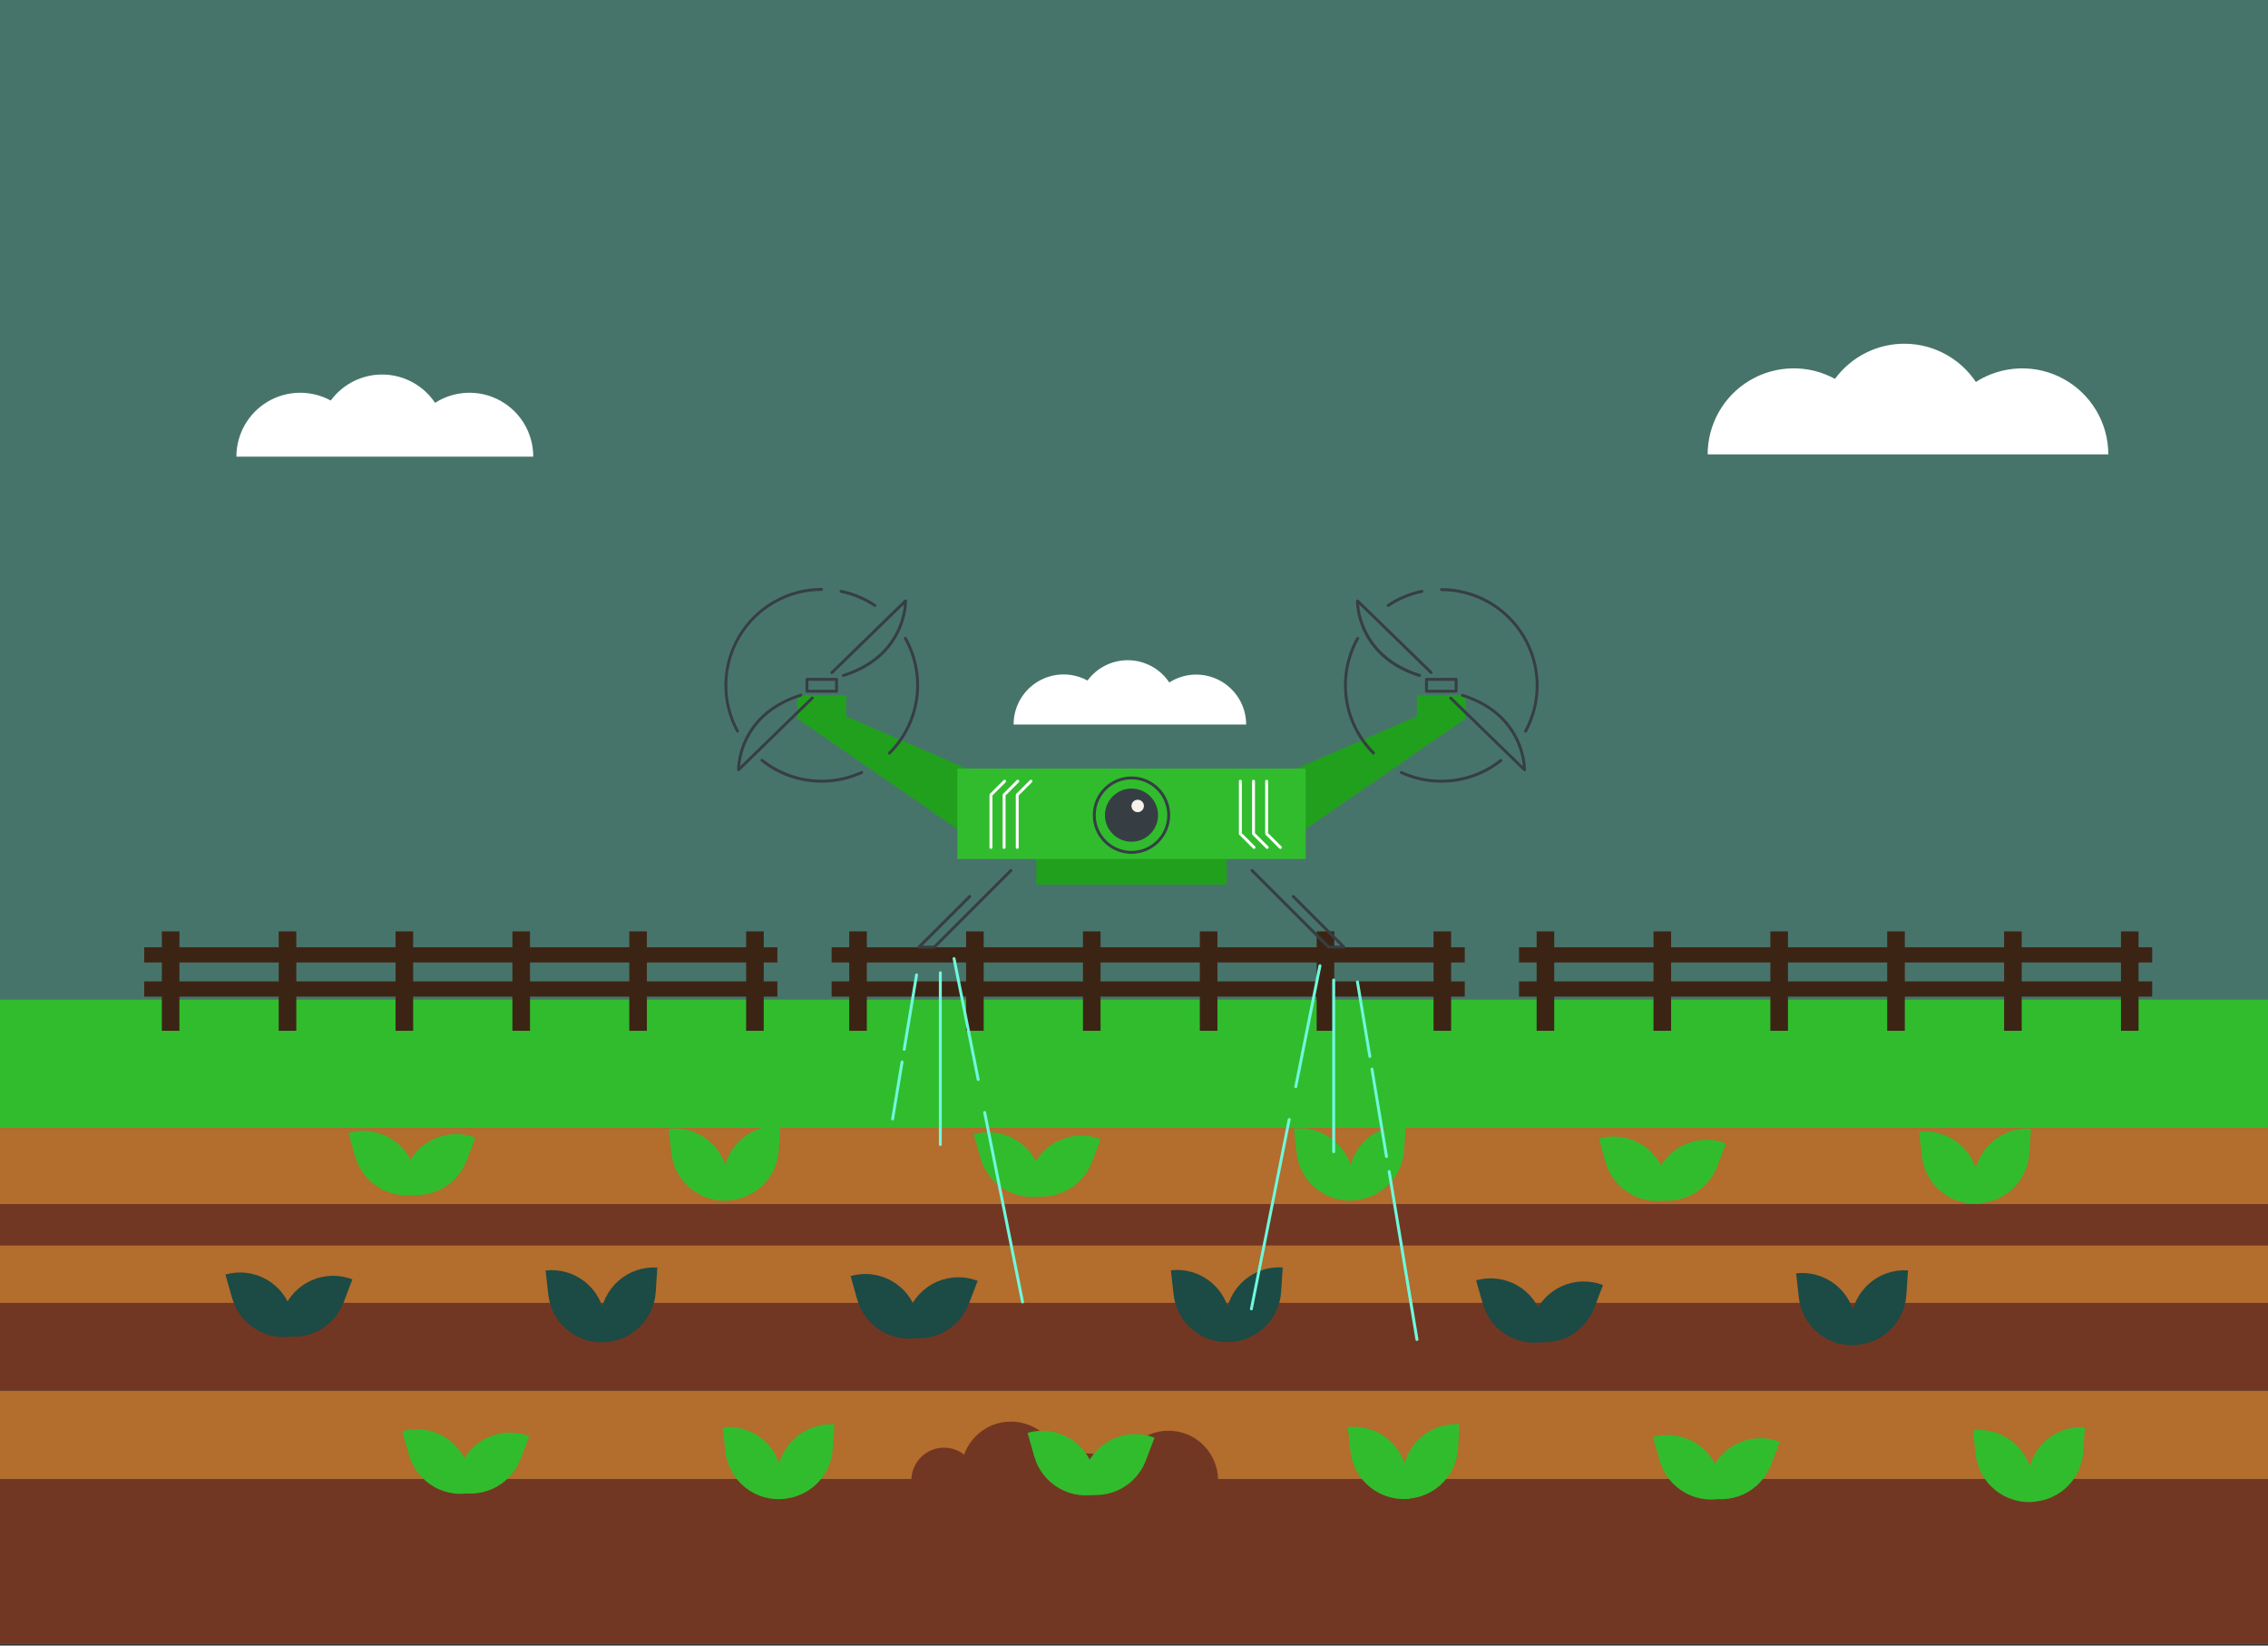 <svg width="590" height="428" viewBox="0 0 590 428" fill="none" xmlns="http://www.w3.org/2000/svg">
    <rect x="0" y="0" width="590" height="428" fill="#333333" stroke="none"/>
    <g clip-path="url(#clip0_2739_52307)">
    <g opacity="0.7">
    <path opacity="0.47" d="M657.65 0H-67.05V427.55H657.65V0Z" fill="#6FF8DC"/>
    </g>
    <path d="M444.22 118.18H548.46C548.457 114.165 547.373 110.224 545.324 106.771C543.274 103.317 540.334 100.479 536.81 98.553C533.287 96.626 529.31 95.683 525.297 95.822C521.284 95.96 517.382 97.175 514 99.34C512.001 96.35 509.31 93.886 506.157 92.156C503.003 90.426 499.479 89.482 495.883 89.404C492.287 89.325 488.725 90.115 485.499 91.705C482.273 93.296 479.477 95.64 477.35 98.54C473.941 96.679 470.106 95.736 466.223 95.805C462.339 95.874 458.54 96.952 455.2 98.933C451.859 100.914 449.091 103.73 447.167 107.105C445.244 110.479 444.232 114.296 444.23 118.18H444.22Z" fill="white"/>
    <path d="M61.5 118.771H138.72C138.726 115.791 137.929 112.865 136.413 110.299C134.896 107.734 132.718 105.624 130.104 104.192C127.491 102.759 124.541 102.057 121.563 102.159C118.585 102.261 115.689 103.163 113.18 104.771C111.699 102.558 109.707 100.733 107.372 99.453C105.037 98.172 102.428 97.473 99.766 97.414C97.104 97.355 94.466 97.939 92.077 99.115C89.688 100.291 87.617 102.025 86.04 104.171C83.513 102.795 80.672 102.099 77.795 102.152C74.918 102.204 72.104 103.004 69.63 104.472C67.155 105.941 65.105 108.027 63.679 110.527C62.254 113.026 61.503 115.853 61.5 118.731V118.771Z" fill="white"/>
    <path d="M657.65 260H-68V293.37H657.65V260Z" fill="#31BC2E"/>
    <path d="M657.65 310.01H-68V329.8H657.65V310.01Z" fill="#723723"/>
    <path d="M657.65 293.369H-68V313.159H657.65V293.369Z" fill="#B36D2D"/>
    <path d="M657.65 323.949H-68V343.739H657.65V323.949Z" fill="#B36D2D"/>
    <path d="M657.65 384.65H-68V427.54H657.65V384.65Z" fill="#723723"/>
    <path d="M657.65 338.859H-68V361.749H657.65V338.859Z" fill="#723723"/>
    <path d="M657.65 361.76H-68V384.65H657.65V361.76Z" fill="#B36D2D"/>
    <path d="M245.58 393.52C250.274 393.52 254.08 389.714 254.08 385.02C254.08 380.325 250.274 376.52 245.58 376.52C240.886 376.52 237.08 380.325 237.08 385.02C237.08 389.714 240.886 393.52 245.58 393.52Z" fill="#723723"/>
    <path d="M262.98 395.56C270.11 395.56 275.89 389.78 275.89 382.65C275.89 375.52 270.11 369.74 262.98 369.74C255.85 369.74 250.07 375.52 250.07 382.65C250.07 389.78 255.85 395.56 262.98 395.56Z" fill="#723723"/>
    <path d="M282.78 403.82C289.91 403.82 295.69 398.04 295.69 390.91C295.69 383.78 289.91 378 282.78 378C275.65 378 269.87 383.78 269.87 390.91C269.87 398.04 275.65 403.82 282.78 403.82Z" fill="#723723"/>
    <path d="M303.96 397.929C311.09 397.929 316.87 392.149 316.87 385.019C316.87 377.889 311.09 372.109 303.96 372.109C296.83 372.109 291.05 377.889 291.05 385.019C291.05 392.149 296.83 397.929 303.96 397.929Z" fill="#723723"/>
    <path d="M263.68 188.43H324.18C324.175 186.1 323.545 183.815 322.355 181.812C321.165 179.81 319.458 178.164 317.414 177.047C315.37 175.93 313.063 175.382 310.735 175.462C308.407 175.542 306.143 176.245 304.18 177.5C303.021 175.763 301.461 174.33 299.632 173.323C297.802 172.317 295.757 171.766 293.67 171.716C291.582 171.667 289.514 172.122 287.639 173.042C285.764 173.961 284.139 175.319 282.9 177C280.921 175.922 278.696 175.376 276.443 175.417C274.19 175.458 271.986 176.085 270.048 177.234C268.11 178.384 266.504 180.017 265.387 181.975C264.271 183.932 263.682 186.146 263.68 188.4V188.43Z" fill="white"/>
    <path d="M123.67 295.9L121.38 301.9C120.724 303.608 119.738 305.17 118.479 306.496C117.219 307.823 115.71 308.888 114.038 309.631C112.366 310.374 110.565 310.78 108.736 310.826C106.907 310.873 105.087 310.558 103.38 309.9L105.66 303.9C106.317 302.192 107.304 300.63 108.564 299.303C109.825 297.976 111.335 296.911 113.007 296.168C114.68 295.425 116.482 295.019 118.312 294.973C120.141 294.927 121.962 295.242 123.67 295.9Z" fill="#31BC2E"/>
    <path d="M109.59 310.38L107.84 304.23C106.829 300.678 104.45 297.673 101.225 295.875C97.999 294.076 94.192 293.632 90.64 294.64L92.38 300.79C93.392 304.343 95.773 307.348 99 309.146C102.227 310.944 106.036 311.388 109.59 310.38Z" fill="#31BC2E"/>
    <path d="M286.32 296.289L284.04 302.289C282.714 305.737 280.072 308.516 276.697 310.017C273.321 311.517 269.488 311.615 266.04 310.289L268.32 304.289C269.646 300.842 272.288 298.062 275.663 296.562C279.039 295.062 282.872 294.964 286.32 296.289Z" fill="#31BC2E"/>
    <path d="M272.24 310.769L270.5 304.619C270.002 302.858 269.161 301.211 268.027 299.774C266.892 298.337 265.486 297.138 263.888 296.245C262.29 295.351 260.531 294.782 258.713 294.568C256.894 294.354 255.052 294.501 253.29 294.999L255.04 301.149C255.537 302.911 256.376 304.557 257.51 305.994C258.644 307.431 260.049 308.63 261.647 309.524C263.244 310.417 265.002 310.987 266.819 311.201C268.637 311.414 270.479 311.268 272.24 310.769Z" fill="#31BC2E"/>
    <path d="M449 297.381L446.71 303.381C445.384 306.828 442.742 309.608 439.367 311.108C435.991 312.608 432.158 312.706 428.71 311.381L430.99 305.381C431.647 303.672 432.634 302.11 433.894 300.784C435.155 299.457 436.665 298.392 438.337 297.649C440.01 296.906 441.812 296.5 443.642 296.454C445.471 296.408 447.292 296.723 449 297.381Z" fill="#31BC2E"/>
    <path d="M434.9 311.859L433.15 305.709C432.65 303.949 431.808 302.305 430.673 300.871C429.537 299.437 428.13 298.24 426.532 297.35C424.934 296.459 423.176 295.892 421.358 295.681C419.541 295.47 417.7 295.619 415.94 296.119L417.69 302.269C418.191 304.029 419.033 305.673 420.168 307.107C421.304 308.542 422.711 309.738 424.309 310.629C425.907 311.52 427.665 312.087 429.482 312.298C431.3 312.509 433.141 312.36 434.9 311.859Z" fill="#31BC2E"/>
    <path d="M203 292.829L202.58 299.209C202.463 301.036 201.986 302.822 201.178 304.464C200.37 306.106 199.247 307.573 197.871 308.781C196.495 309.988 194.895 310.913 193.162 311.501C191.428 312.089 189.596 312.33 187.77 312.209L188.19 305.829C188.307 304.002 188.783 302.217 189.591 300.574C190.399 298.932 191.523 297.465 192.898 296.257C194.274 295.05 195.874 294.126 197.607 293.537C199.341 292.949 201.173 292.708 203 292.829Z" fill="#31BC2E"/>
    <path d="M190.06 312.211L189.34 305.861C188.923 302.19 187.065 298.836 184.176 296.535C181.286 294.234 177.6 293.175 173.93 293.591L174.65 299.941C175.066 303.611 176.924 306.966 179.814 309.267C182.704 311.568 186.389 312.627 190.06 312.211Z" fill="#31BC2E"/>
    <path d="M365.69 292.79L365.27 299.17C365.028 302.857 363.333 306.298 360.556 308.736C357.779 311.173 354.147 312.409 350.46 312.17L350.88 305.78C350.998 303.954 351.475 302.17 352.284 300.528C353.092 298.887 354.216 297.421 355.592 296.215C356.967 295.008 358.567 294.085 360.3 293.497C362.033 292.91 363.864 292.669 365.69 292.79Z" fill="#31BC2E"/>
    <path d="M352.71 312.17L351.99 305.82C351.573 302.149 349.716 298.795 346.826 296.494C343.936 294.193 340.251 293.134 336.58 293.55L337.3 299.91C337.719 303.578 339.578 306.93 342.467 309.229C345.357 311.528 349.041 312.586 352.71 312.17Z" fill="#31BC2E"/>
    <path d="M528.34 293.569L527.92 299.949C527.803 301.776 527.327 303.562 526.519 305.204C525.711 306.847 524.587 308.314 523.212 309.521C521.836 310.729 520.236 311.653 518.502 312.241C516.769 312.83 514.937 313.07 513.11 312.949L513.53 306.569C513.647 304.743 514.123 302.957 514.931 301.315C515.739 299.672 516.863 298.205 518.239 296.998C519.615 295.79 521.215 294.866 522.948 294.278C524.682 293.689 526.514 293.449 528.34 293.569Z" fill="#31BC2E"/>
    <path d="M515.37 313L514.65 306.65C514.234 302.979 512.376 299.625 509.486 297.324C506.596 295.023 502.911 293.964 499.24 294.38L499.96 300.73C500.377 304.4 502.235 307.755 505.124 310.056C508.014 312.357 511.7 313.416 515.37 313Z" fill="#31BC2E"/>
    <path d="M91.67 332.74L89.39 338.74C88.063 342.188 85.422 344.967 82.046 346.467C78.671 347.968 74.838 348.066 71.39 346.74L73.68 340.74C74.335 339.033 75.321 337.473 76.58 336.147C77.839 334.821 79.347 333.756 81.017 333.013C82.688 332.271 84.489 331.864 86.316 331.817C88.144 331.77 89.963 332.084 91.67 332.74Z" fill="#1C4A45"/>
    <path d="M77.59 347.231L75.84 341.071C75.34 339.312 74.498 337.67 73.363 336.236C72.228 334.803 70.821 333.608 69.224 332.718C67.627 331.828 65.87 331.262 64.054 331.052C62.238 330.841 60.398 330.99 58.64 331.491L60.39 337.641C60.889 339.4 61.73 341.044 62.864 342.478C63.999 343.913 65.405 345.109 67.002 346C68.6 346.89 70.357 347.458 72.174 347.669C73.99 347.88 75.831 347.731 77.59 347.231Z" fill="#1C4A45"/>
    <path d="M254.33 333.131L252.04 339.131C251.384 340.838 250.398 342.4 249.139 343.727C247.879 345.053 246.37 346.119 244.698 346.862C243.027 347.605 241.225 348.011 239.396 348.057C237.567 348.103 235.747 347.788 234.04 347.131L236.32 341.131C236.977 339.422 237.964 337.86 239.224 336.534C240.485 335.207 241.995 334.142 243.667 333.399C245.34 332.656 247.142 332.25 248.972 332.204C250.802 332.158 252.622 332.473 254.33 333.131Z" fill="#1C4A45"/>
    <path d="M240.25 347.61L238.5 341.46C237.488 337.908 235.106 334.903 231.879 333.106C228.651 331.31 224.843 330.869 221.29 331.88L223 338C223.497 339.767 224.338 341.418 225.475 342.858C226.612 344.298 228.023 345.5 229.626 346.393C231.229 347.286 232.993 347.853 234.817 348.062C236.64 348.271 238.486 348.117 240.25 347.61Z" fill="#1C4A45"/>
    <path d="M417 334.219L414.72 340.219C413.393 343.667 410.752 346.447 407.376 347.947C404.001 349.447 400.168 349.545 396.72 348.219L399.01 342.219C400.336 338.774 402.976 335.997 406.349 334.497C409.722 332.997 413.553 332.897 417 334.219Z" fill="#1C4A45"/>
    <path d="M402.9 348.709L401.15 342.559C400.137 339.021 397.764 336.029 394.55 334.237C391.335 332.445 387.542 332 384 332.999L385.75 339.149C386.765 342.686 389.139 345.677 392.352 347.468C395.566 349.259 399.358 349.706 402.9 348.709Z" fill="#1C4A45"/>
    <path d="M171 329.67L170.58 336.05C170.461 337.876 169.984 339.661 169.176 341.303C168.367 342.945 167.243 344.411 165.868 345.618C164.493 346.826 162.893 347.75 161.16 348.339C159.427 348.928 157.596 349.169 155.77 349.05L156.19 342.67C156.431 338.982 158.127 335.542 160.904 333.104C163.681 330.667 167.312 329.431 171 329.67Z" fill="#1C4A45"/>
    <path d="M158.06 349.05L157.34 342.7C156.921 339.032 155.062 335.68 152.172 333.381C149.283 331.082 145.599 330.024 141.93 330.44L142.65 336.79C143.069 340.459 144.927 343.811 147.817 346.11C150.707 348.409 154.391 349.467 158.06 349.05Z" fill="#1C4A45"/>
    <path d="M333.69 329.64L333.27 336.02C333.152 337.847 332.675 339.632 331.866 341.273C331.058 342.915 329.934 344.382 328.559 345.589C327.183 346.796 325.583 347.721 323.851 348.309C322.118 348.898 320.286 349.14 318.46 349.02L318.88 342.64C318.996 340.813 319.471 339.027 320.278 337.384C321.086 335.741 322.21 334.273 323.586 333.065C324.962 331.858 326.563 330.933 328.297 330.346C330.03 329.758 331.863 329.518 333.69 329.64Z" fill="#1C4A45"/>
    <path d="M320.72 349L320 342.64C319.581 338.971 317.722 335.619 314.833 333.32C311.943 331.021 308.259 329.964 304.59 330.38L305.31 336.73C305.727 340.4 307.584 343.755 310.474 346.056C313.364 348.357 317.049 349.416 320.72 349Z" fill="#1C4A45"/>
    <path d="M496.34 330.41L495.92 336.79C495.802 338.616 495.325 340.401 494.517 342.043C493.708 343.685 492.584 345.151 491.209 346.359C489.834 347.566 488.234 348.49 486.501 349.079C484.768 349.668 482.937 349.909 481.11 349.79L481.53 343.41C481.772 339.723 483.467 336.282 486.245 333.844C489.022 331.407 492.653 330.171 496.34 330.41Z" fill="#1C4A45"/>
    <path d="M483.37 349.801L482.65 343.441C482.231 339.772 480.372 336.42 477.483 334.121C474.593 331.822 470.909 330.764 467.24 331.181L467.96 337.531C468.38 341.2 470.238 344.553 473.127 346.853C476.016 349.154 479.7 350.214 483.37 349.801Z" fill="#1C4A45"/>
    <path d="M137.69 373.53L135.4 379.53C134.746 381.239 133.761 382.802 132.501 384.129C131.241 385.456 129.732 386.522 128.06 387.265C126.388 388.008 124.586 388.414 122.757 388.46C120.928 388.505 119.107 388.19 117.4 387.53L119.69 381.53C120.346 379.823 121.332 378.261 122.592 376.934C123.852 375.608 125.36 374.542 127.032 373.799C128.704 373.056 130.506 372.65 132.335 372.604C134.163 372.558 135.983 372.873 137.69 373.53Z" fill="#31BC2E"/>
    <path d="M123.61 387.999L121.86 381.849C120.85 378.297 118.471 375.292 115.245 373.494C112.02 371.696 108.213 371.252 104.66 372.259L106.4 378.409C107.413 381.962 109.794 384.967 113.021 386.765C116.248 388.563 120.056 389.007 123.61 387.999Z" fill="#31BC2E"/>
    <path d="M300.34 373.92L298.06 379.92C296.733 383.368 294.092 386.147 290.716 387.647C287.341 389.148 283.507 389.246 280.06 387.92L282.34 381.92C283.666 378.473 286.307 375.693 289.683 374.193C293.059 372.693 296.892 372.594 300.34 373.92Z" fill="#31BC2E"/>
    <path d="M286.26 388.4L284.52 382.25C283.507 378.697 281.126 375.692 277.899 373.894C274.672 372.096 270.863 371.652 267.31 372.66L269.06 378.81C270.07 382.362 272.449 385.367 275.674 387.165C278.9 388.964 282.707 389.408 286.26 388.4Z" fill="#31BC2E"/>
    <path d="M463 375L460.71 381C460.054 382.708 459.068 384.269 457.809 385.596C456.549 386.923 455.04 387.988 453.368 388.731C451.697 389.474 449.895 389.88 448.066 389.926C446.237 389.972 444.417 389.657 442.71 389L444.99 383C445.647 381.291 446.634 379.729 447.894 378.403C449.155 377.076 450.665 376.011 452.337 375.268C454.01 374.525 455.812 374.119 457.642 374.073C459.471 374.027 461.292 374.342 463 375Z" fill="#31BC2E"/>
    <path d="M448.92 389.489L447.17 383.339C446.159 379.794 443.785 376.794 440.566 374.997C437.348 373.199 433.548 372.751 430 373.749L431.75 379.899C432.761 383.445 435.135 386.444 438.354 388.242C441.572 390.04 445.372 390.488 448.92 389.489Z" fill="#31BC2E"/>
    <path d="M217.05 370.459L216.63 376.839C216.515 378.667 216.039 380.453 215.232 382.096C214.424 383.739 213.3 385.207 211.924 386.414C210.548 387.622 208.948 388.546 207.214 389.134C205.48 389.722 203.647 389.962 201.82 389.839L202.24 383.459C202.359 381.633 202.836 379.848 203.644 378.206C204.452 376.564 205.576 375.098 206.952 373.891C208.327 372.683 209.927 371.759 211.66 371.17C213.392 370.582 215.224 370.34 217.05 370.459Z" fill="#31BC2E"/>
    <path d="M204.08 389.84L203.36 383.49C202.943 379.829 201.093 376.483 198.214 374.183C195.335 371.883 191.662 370.818 188 371.22L188.72 377.57C189.137 381.231 190.988 384.577 193.866 386.877C196.745 389.176 200.418 390.242 204.08 389.84Z" fill="#31BC2E"/>
    <path d="M379.71 370.42L379.29 376.8C379.049 380.488 377.353 383.928 374.576 386.366C371.799 388.803 368.168 390.039 364.48 389.8L364.9 383.42C365.019 381.594 365.496 379.809 366.304 378.167C367.113 376.525 368.236 375.059 369.612 373.852C370.987 372.644 372.587 371.72 374.32 371.131C376.052 370.542 377.884 370.301 379.71 370.42Z" fill="#31BC2E"/>
    <path d="M366.74 389.8L366.01 383.45C365.593 379.78 363.735 376.425 360.845 374.124C357.956 371.823 354.27 370.764 350.6 371.18L351.32 377.54C351.739 381.211 353.599 384.565 356.491 386.864C359.382 389.163 363.069 390.219 366.74 389.8Z" fill="#31BC2E"/>
    <path d="M542.36 371.2L541.94 377.58C541.824 379.407 541.349 381.193 540.541 382.836C539.734 384.479 538.61 385.947 537.234 387.154C535.858 388.362 534.257 389.287 532.523 389.874C530.789 390.462 528.957 390.702 527.13 390.58L527.55 384.2C527.668 382.373 528.145 380.588 528.954 378.947C529.762 377.305 530.886 375.838 532.261 374.631C533.637 373.424 535.236 372.499 536.969 371.91C538.702 371.322 540.534 371.08 542.36 371.2Z" fill="#31BC2E"/>
    <path d="M529.39 390.579L528.67 384.229C528.243 380.566 526.382 377.222 523.493 374.929C520.604 372.636 516.924 371.583 513.26 371.999L513.98 378.359C514.409 382.021 516.271 385.363 519.16 387.653C522.048 389.944 525.727 390.996 529.39 390.579Z" fill="#31BC2E"/>
    <path d="M404.32 242.24H399.74V268.1H404.32V242.24Z" fill="#3C2415"/>
    <path d="M434.72 242.24H430.14V268.1H434.72V242.24Z" fill="#3C2415"/>
    <path d="M465.12 242.24H460.54V268.1H465.12V242.24Z" fill="#3C2415"/>
    <path d="M495.52 242.24H490.94V268.1H495.52V242.24Z" fill="#3C2415"/>
    <path d="M525.93 242.24H521.35V268.1H525.93V242.24Z" fill="#3C2415"/>
    <path d="M556.33 242.24H551.75V268.1H556.33V242.24Z" fill="#3C2415"/>
    <path d="M559.87 246.369H395.16V250.329H559.87V246.369Z" fill="#3C2415"/>
    <path d="M559.87 255.25H395.16V259.21H559.87V255.25Z" fill="#3C2415"/>
    <path d="M225.5 242.24H220.92V268.1H225.5V242.24Z" fill="#3C2415"/>
    <path d="M255.9 242.24H251.32V268.1H255.9V242.24Z" fill="#3C2415"/>
    <path d="M286.3 242.24H281.72V268.1H286.3V242.24Z" fill="#3C2415"/>
    <path d="M316.7 242.24H312.12V268.1H316.7V242.24Z" fill="#3C2415"/>
    <path d="M347.1 242.24H342.52V268.1H347.1V242.24Z" fill="#3C2415"/>
    <path d="M377.5 242.24H372.92V268.1H377.5V242.24Z" fill="#3C2415"/>
    <path d="M381.05 246.369H216.34V250.329H381.05V246.369Z" fill="#3C2415"/>
    <path d="M381.05 255.25H216.34V259.21H381.05V255.25Z" fill="#3C2415"/>
    <path d="M46.68 242.24H42.1V268.1H46.68V242.24Z" fill="#3C2415"/>
    <path d="M77.08 242.24H72.5V268.1H77.08V242.24Z" fill="#3C2415"/>
    <path d="M107.48 242.24H102.9V268.1H107.48V242.24Z" fill="#3C2415"/>
    <path d="M137.88 242.24H133.3V268.1H137.88V242.24Z" fill="#3C2415"/>
    <path d="M168.28 242.24H163.7V268.1H168.28V242.24Z" fill="#3C2415"/>
    <path d="M198.68 242.24H194.1V268.1H198.68V242.24Z" fill="#3C2415"/>
    <path d="M202.23 246.369H37.52V250.329H202.23V246.369Z" fill="#3C2415"/>
    <path d="M202.23 255.25H37.52V259.21H202.23V255.25Z" fill="#3C2415"/>
    <path d="M243.06 246.699H239.06C238.985 246.701 238.912 246.68 238.85 246.639C238.787 246.598 238.739 246.539 238.71 246.469C238.681 246.399 238.673 246.322 238.688 246.247C238.702 246.173 238.737 246.104 238.79 246.049L252 232.889C252.072 232.818 252.169 232.778 252.27 232.778C252.371 232.778 252.469 232.818 252.54 232.889C252.612 232.961 252.652 233.058 252.652 233.159C252.652 233.261 252.612 233.358 252.54 233.429L240 245.939H242.9L262.71 226.129C262.782 226.058 262.879 226.018 262.98 226.018C263.082 226.018 263.179 226.058 263.25 226.129C263.322 226.201 263.362 226.298 263.362 226.399C263.362 226.501 263.322 226.598 263.25 226.669L243.32 246.589C243.25 246.657 243.158 246.697 243.06 246.699Z" fill="#363E44"/>
    <path d="M349.62 246.699H345.62C345.52 246.698 345.423 246.659 345.35 246.589L325.43 226.669C325.359 226.598 325.318 226.501 325.318 226.399C325.318 226.298 325.359 226.201 325.43 226.129C325.502 226.058 325.599 226.018 325.7 226.018C325.801 226.018 325.899 226.058 325.97 226.129L345.78 245.939H348.68L336.17 233.429C336.099 233.358 336.058 233.261 336.058 233.159C336.058 233.058 336.099 232.961 336.17 232.889C336.242 232.818 336.339 232.778 336.44 232.778C336.541 232.778 336.639 232.818 336.71 232.889L349.87 246.049C349.924 246.103 349.96 246.171 349.975 246.245C349.99 246.319 349.983 246.395 349.954 246.465C349.925 246.535 349.876 246.594 349.813 246.636C349.75 246.678 349.676 246.7 349.6 246.699H349.62Z" fill="#363E44"/>
    <path d="M251.12 217.041L207.42 186.891V180.811L257.06 202.331L251.12 217.041Z" fill="#21A01D"/>
    <path d="M220.11 188.771H211.63L207.42 180.811H220.11V188.771Z" fill="#21A01D"/>
    <path d="M217.62 180.161H209.92C209.819 180.161 209.723 180.121 209.651 180.049C209.58 179.978 209.54 179.881 209.54 179.781V176.691C209.54 176.59 209.58 176.493 209.651 176.422C209.723 176.351 209.819 176.311 209.92 176.311H217.62C217.721 176.311 217.817 176.351 217.889 176.422C217.96 176.493 218 176.59 218 176.691V179.781C218 179.881 217.96 179.978 217.889 180.049C217.817 180.121 217.721 180.161 217.62 180.161ZM210.3 179.401H217.24V177.071H210.3V179.401Z" fill="#363E44"/>
    <path d="M192.13 200.58C192.084 200.59 192.036 200.59 191.99 200.58C191.922 200.552 191.864 200.505 191.821 200.445C191.779 200.385 191.754 200.314 191.75 200.24C191.75 200.09 191.48 185.69 208.2 180.45C208.249 180.429 208.302 180.418 208.355 180.418C208.408 180.418 208.461 180.43 208.509 180.452C208.558 180.474 208.601 180.505 208.637 180.545C208.672 180.585 208.699 180.632 208.715 180.682C208.731 180.733 208.737 180.787 208.731 180.84C208.725 180.892 208.708 180.944 208.681 180.99C208.654 181.036 208.618 181.075 208.575 181.106C208.532 181.138 208.482 181.159 208.43 181.17C194.7 185.48 192.81 196.09 192.55 199.29L211.03 181.29C211.064 181.25 211.107 181.217 211.154 181.194C211.202 181.17 211.254 181.157 211.306 181.155C211.359 181.153 211.412 181.162 211.461 181.182C211.51 181.201 211.555 181.231 211.592 181.269C211.629 181.307 211.658 181.352 211.676 181.401C211.695 181.451 211.703 181.504 211.7 181.556C211.697 181.609 211.683 181.661 211.659 181.708C211.635 181.755 211.601 181.797 211.56 181.83L192.4 200.47C192.327 200.539 192.231 200.579 192.13 200.58Z" fill="#363E44"/>
    <path d="M219.39 176.07C219.31 176.069 219.231 176.044 219.165 175.998C219.099 175.951 219.049 175.886 219.02 175.81C219.005 175.762 218.999 175.712 219.003 175.662C219.008 175.611 219.022 175.563 219.045 175.518C219.068 175.473 219.1 175.434 219.139 175.401C219.177 175.369 219.222 175.345 219.27 175.33C233 171 234.9 160.41 235.15 157.22L216.67 175.22C216.634 175.255 216.592 175.282 216.545 175.301C216.498 175.319 216.448 175.328 216.398 175.327C216.348 175.326 216.299 175.315 216.253 175.295C216.207 175.275 216.165 175.246 216.13 175.21C216.096 175.174 216.068 175.131 216.05 175.085C216.032 175.038 216.023 174.988 216.024 174.938C216.024 174.888 216.035 174.839 216.055 174.793C216.075 174.747 216.104 174.705 216.14 174.67L235.31 156C235.365 155.951 235.432 155.918 235.504 155.904C235.577 155.89 235.651 155.896 235.72 155.92C235.788 155.948 235.846 155.995 235.887 156.055C235.928 156.116 235.95 156.187 235.95 156.26C235.95 156.41 236.23 170.81 219.5 176.05C219.466 176.066 219.428 176.073 219.39 176.07Z" fill="#363E44"/>
    <path d="M213.77 203.559C208.045 203.583 202.486 201.642 198.02 198.059C197.974 198.031 197.935 197.994 197.905 197.949C197.874 197.905 197.854 197.854 197.845 197.801C197.835 197.748 197.837 197.694 197.851 197.642C197.864 197.59 197.888 197.541 197.922 197.499C197.955 197.457 197.997 197.422 198.045 197.398C198.093 197.373 198.146 197.359 198.199 197.356C198.253 197.353 198.307 197.362 198.357 197.381C198.407 197.401 198.452 197.431 198.49 197.469C202.042 200.291 206.306 202.073 210.809 202.619C215.312 203.164 219.878 202.451 224 200.559C224.093 200.521 224.198 200.519 224.292 200.554C224.387 200.589 224.465 200.659 224.51 200.749C224.551 200.842 224.554 200.948 224.519 201.043C224.483 201.138 224.412 201.216 224.32 201.259C221.011 202.779 217.412 203.563 213.77 203.559Z" fill="#363E44"/>
    <path d="M231.4 196.25C231.35 196.251 231.301 196.241 231.254 196.222C231.208 196.204 231.166 196.176 231.13 196.14C231.063 196.067 231.025 195.97 231.025 195.87C231.025 195.771 231.063 195.674 231.13 195.601C234.921 191.814 237.369 186.89 238.101 181.582C238.832 176.273 237.806 170.871 235.18 166.2C235.156 166.157 235.141 166.108 235.135 166.058C235.129 166.008 235.134 165.958 235.148 165.909C235.162 165.861 235.185 165.816 235.216 165.777C235.248 165.738 235.286 165.705 235.33 165.68C235.374 165.656 235.423 165.641 235.473 165.635C235.523 165.63 235.573 165.634 235.621 165.648C235.67 165.662 235.715 165.685 235.754 165.716C235.793 165.748 235.826 165.787 235.85 165.831C238.554 170.647 239.608 176.216 238.854 181.688C238.099 187.16 235.577 192.235 231.67 196.14C231.636 196.177 231.594 196.206 231.547 196.225C231.501 196.244 231.451 196.253 231.4 196.25Z" fill="#363E44"/>
    <path d="M227.57 157.84C227.496 157.84 227.423 157.819 227.36 157.78C224.741 156.03 221.807 154.807 218.72 154.18C218.622 154.158 218.535 154.099 218.48 154.015C218.424 153.931 218.402 153.829 218.42 153.73C218.43 153.68 218.449 153.633 218.477 153.591C218.505 153.55 218.541 153.514 218.583 153.486C218.624 153.458 218.671 153.438 218.721 153.429C218.77 153.419 218.821 153.42 218.87 153.43C222.053 154.076 225.079 155.336 227.78 157.14C227.864 157.197 227.922 157.284 227.942 157.383C227.963 157.481 227.944 157.584 227.89 157.67C227.854 157.721 227.806 157.764 227.751 157.793C227.695 157.823 227.633 157.839 227.57 157.84Z" fill="#363E44"/>
    <path d="M191.86 190.54C191.791 190.539 191.724 190.52 191.664 190.485C191.604 190.45 191.555 190.4 191.52 190.34C189.426 186.482 188.369 182.146 188.455 177.757C188.541 173.367 189.765 169.076 192.008 165.302C194.251 161.528 197.437 158.402 201.251 156.23C205.066 154.058 209.38 152.914 213.77 152.91C213.862 152.925 213.945 152.972 214.005 153.042C214.065 153.113 214.098 153.203 214.098 153.295C214.098 153.388 214.065 153.477 214.005 153.548C213.945 153.619 213.862 153.665 213.77 153.68C209.508 153.677 205.318 154.783 201.613 156.89C197.908 158.996 194.815 162.031 192.638 165.695C190.46 169.359 189.274 173.527 189.196 177.788C189.117 182.05 190.149 186.258 192.19 190C192.237 190.089 192.248 190.193 192.22 190.29C192.192 190.387 192.128 190.47 192.04 190.52C191.983 190.54 191.921 190.547 191.86 190.54Z" fill="#363E44"/>
    <path d="M337.59 217.041L381.28 186.891V180.811L331.65 202.331L337.59 217.041Z" fill="#21A01D"/>
    <path d="M368.6 188.771H377.08L381.28 180.811H368.6V188.771Z" fill="#21A01D"/>
    <path d="M378.79 180.161H371.09C370.989 180.161 370.893 180.121 370.821 180.049C370.75 179.978 370.71 179.881 370.71 179.781V176.691C370.71 176.59 370.75 176.493 370.821 176.422C370.893 176.351 370.989 176.311 371.09 176.311H378.79C378.891 176.311 378.987 176.351 379.059 176.422C379.13 176.493 379.17 176.59 379.17 176.691V179.781C379.17 179.881 379.13 179.978 379.059 180.049C378.987 180.121 378.891 180.161 378.79 180.161ZM371.47 179.401H378.41V177.071H371.47V179.401Z" fill="#363E44"/>
    <path d="M396.58 200.58C396.479 200.58 396.382 200.54 396.31 200.47L377.14 181.84C377.104 181.805 377.076 181.762 377.057 181.716C377.037 181.67 377.027 181.62 377.027 181.57C377.027 181.52 377.037 181.47 377.057 181.424C377.076 181.377 377.104 181.335 377.14 181.3C377.174 181.265 377.216 181.236 377.261 181.217C377.307 181.198 377.356 181.188 377.405 181.188C377.454 181.188 377.503 181.198 377.549 181.217C377.594 181.236 377.635 181.265 377.67 181.3L396.16 199.3C395.89 196.09 393.99 185.48 380.28 181.18C380.197 181.141 380.13 181.074 380.093 180.99C380.055 180.906 380.049 180.812 380.076 180.724C380.103 180.636 380.161 180.561 380.239 180.513C380.317 180.464 380.409 180.445 380.5 180.46C397.23 185.7 396.96 200.1 396.96 200.25C396.956 200.323 396.932 200.394 396.889 200.455C396.847 200.515 396.788 200.562 396.72 200.59L396.58 200.58Z" fill="#363E44"/>
    <path d="M369.32 176.07C369.284 176.08 369.246 176.08 369.21 176.07C352.48 170.83 352.75 156.43 352.75 156.28C352.754 156.206 352.779 156.135 352.821 156.075C352.864 156.015 352.922 155.968 352.99 155.94C353.059 155.915 353.134 155.91 353.206 155.924C353.278 155.938 353.345 155.971 353.4 156.02L372.57 174.65C372.643 174.72 372.685 174.816 372.687 174.918C372.689 175.019 372.651 175.117 372.58 175.19C372.51 175.263 372.414 175.305 372.312 175.307C372.211 175.308 372.113 175.27 372.04 175.2L353.55 157.2C353.82 160.4 355.72 171.01 369.43 175.31C369.515 175.338 369.587 175.395 369.633 175.471C369.68 175.548 369.698 175.638 369.685 175.726C369.672 175.814 369.628 175.895 369.561 175.954C369.495 176.013 369.409 176.047 369.32 176.05V176.07Z" fill="#363E44"/>
    <path d="M374.94 203.56C371.295 203.566 367.693 202.782 364.38 201.26C364.289 201.217 364.217 201.139 364.182 201.044C364.146 200.948 364.149 200.843 364.19 200.75C364.232 200.659 364.308 200.588 364.401 200.552C364.495 200.517 364.599 200.519 364.69 200.56C368.814 202.454 373.382 203.168 377.887 202.622C382.392 202.077 386.658 200.293 390.21 197.47C390.249 197.439 390.294 197.415 390.342 197.401C390.389 197.386 390.44 197.382 390.489 197.387C390.539 197.392 390.587 197.407 390.631 197.43C390.675 197.454 390.714 197.486 390.745 197.525C390.777 197.564 390.801 197.608 390.815 197.656C390.829 197.704 390.834 197.754 390.829 197.804C390.824 197.854 390.809 197.902 390.785 197.946C390.761 197.99 390.729 198.029 390.69 198.06C386.225 201.643 380.665 203.584 374.94 203.56Z" fill="#363E44"/>
    <path d="M357.3 196.25C357.25 196.25 357.2 196.241 357.154 196.222C357.108 196.203 357.065 196.175 357.03 196.14C353.128 192.231 350.609 187.156 349.857 181.685C349.104 176.214 350.159 170.647 352.86 165.83C352.885 165.786 352.918 165.748 352.958 165.718C352.997 165.687 353.042 165.665 353.091 165.652C353.139 165.639 353.19 165.635 353.239 165.642C353.289 165.648 353.337 165.665 353.38 165.69C353.423 165.714 353.461 165.746 353.491 165.785C353.522 165.823 353.544 165.868 353.557 165.915C353.57 165.963 353.574 166.012 353.567 166.061C353.561 166.11 353.545 166.157 353.52 166.2C351.469 169.867 350.388 173.998 350.38 178.2C350.37 181.425 351.001 184.62 352.235 187.6C353.469 190.58 355.283 193.286 357.57 195.56C357.606 195.595 357.634 195.637 357.653 195.683C357.673 195.73 357.683 195.78 357.683 195.83C357.683 195.88 357.673 195.93 357.653 195.976C357.634 196.022 357.606 196.064 357.57 196.1C357.539 196.144 357.499 196.18 357.452 196.206C357.406 196.232 357.353 196.247 357.3 196.25Z" fill="#363E44"/>
    <path d="M361.14 157.84C361.076 157.841 361.013 157.827 360.957 157.797C360.901 157.767 360.854 157.723 360.82 157.67C360.792 157.628 360.772 157.581 360.763 157.532C360.753 157.482 360.754 157.431 360.764 157.382C360.774 157.333 360.794 157.286 360.822 157.244C360.851 157.203 360.887 157.167 360.93 157.14C363.631 155.336 366.657 154.076 369.84 153.43C369.939 153.412 370.041 153.433 370.125 153.489C370.209 153.545 370.268 153.632 370.29 153.73C370.305 153.829 370.283 153.93 370.227 154.013C370.172 154.097 370.087 154.156 369.99 154.18C366.903 154.806 363.968 156.028 361.35 157.78C361.286 157.818 361.214 157.839 361.14 157.84Z" fill="#363E44"/>
    <path d="M396.85 190.541C396.791 190.554 396.729 190.554 396.67 190.541C396.583 190.491 396.518 190.408 396.49 190.311C396.462 190.214 396.473 190.11 396.52 190.021C398.554 186.28 399.58 182.075 399.498 177.818C399.416 173.56 398.228 169.398 396.052 165.738C393.876 162.078 390.785 159.047 387.084 156.942C383.383 154.837 379.198 153.731 374.94 153.731C374.849 153.716 374.765 153.669 374.705 153.599C374.645 153.528 374.612 153.439 374.612 153.346C374.612 153.253 374.645 153.164 374.705 153.093C374.765 153.023 374.849 152.976 374.94 152.961C379.33 152.964 383.644 154.108 387.459 156.281C391.274 158.453 394.459 161.579 396.702 165.353C398.946 169.126 400.17 173.418 400.255 177.807C400.341 182.197 399.285 186.533 397.19 190.391C397.15 190.442 397.098 190.482 397.039 190.508C396.979 190.534 396.915 190.545 396.85 190.541Z" fill="#363E44"/>
    <path d="M319.12 210.74H269.59V230.06H319.12V210.74Z" fill="#21A01D"/>
    <path d="M339.66 199.9H249.04V223.42H339.66V199.9Z" fill="#31BC2E"/>
    <path d="M264.63 220.781C264.529 220.781 264.433 220.741 264.361 220.669C264.29 220.598 264.25 220.501 264.25 220.401V206.741C264.249 206.691 264.258 206.641 264.277 206.594C264.296 206.548 264.324 206.506 264.36 206.471L267.92 202.911C267.992 202.839 268.089 202.799 268.19 202.799C268.291 202.799 268.388 202.839 268.46 202.911C268.532 202.982 268.572 203.079 268.572 203.181C268.572 203.282 268.532 203.379 268.46 203.451L265 206.891V220.401C264.998 220.499 264.958 220.593 264.89 220.663C264.821 220.734 264.728 220.776 264.63 220.781Z" fill="white"/>
    <path d="M261.21 220.781C261.109 220.781 261.013 220.741 260.941 220.669C260.87 220.598 260.83 220.501 260.83 220.401V206.741C260.829 206.691 260.839 206.641 260.857 206.594C260.876 206.548 260.904 206.506 260.94 206.471L264.5 202.911C264.572 202.839 264.669 202.799 264.77 202.799C264.871 202.799 264.969 202.839 265.04 202.911C265.112 202.982 265.152 203.079 265.152 203.181C265.152 203.282 265.112 203.379 265.04 203.451L261.59 206.891V220.401C261.59 220.501 261.55 220.598 261.479 220.669C261.408 220.741 261.311 220.781 261.21 220.781Z" fill="white"/>
    <path d="M257.79 220.781C257.689 220.781 257.593 220.741 257.522 220.669C257.45 220.598 257.41 220.501 257.41 220.401V206.741C257.409 206.691 257.419 206.641 257.437 206.594C257.456 206.548 257.485 206.506 257.52 206.471L261.08 202.911C261.115 202.875 261.156 202.847 261.201 202.828C261.247 202.809 261.296 202.799 261.345 202.799C261.395 202.799 261.444 202.809 261.489 202.828C261.535 202.847 261.576 202.875 261.61 202.911C261.646 202.946 261.674 202.988 261.694 203.034C261.713 203.081 261.723 203.13 261.723 203.181C261.723 203.231 261.713 203.281 261.694 203.327C261.674 203.373 261.646 203.415 261.61 203.451L258.17 206.891V220.401C258.17 220.501 258.13 220.598 258.059 220.669C257.988 220.741 257.891 220.781 257.79 220.781Z" fill="white"/>
    <path d="M333.07 220.781C333.02 220.782 332.97 220.773 332.923 220.754C332.877 220.735 332.835 220.707 332.8 220.671L329.24 217.111C329.204 217.076 329.176 217.033 329.157 216.987C329.138 216.941 329.129 216.891 329.13 216.841V203.181C329.13 203.08 329.17 202.983 329.241 202.912C329.313 202.841 329.409 202.801 329.51 202.801C329.611 202.801 329.707 202.841 329.779 202.912C329.85 202.983 329.89 203.08 329.89 203.181V216.691L333.34 220.131C333.376 220.166 333.404 220.208 333.423 220.255C333.443 220.301 333.453 220.351 333.453 220.401C333.453 220.451 333.443 220.501 333.423 220.547C333.404 220.593 333.376 220.635 333.34 220.671C333.305 220.707 333.264 220.736 333.217 220.755C333.17 220.774 333.12 220.783 333.07 220.781Z" fill="white"/>
    <path d="M329.65 220.781C329.6 220.783 329.55 220.774 329.503 220.755C329.456 220.736 329.414 220.707 329.38 220.671L325.82 217.111C325.784 217.076 325.756 217.033 325.737 216.987C325.718 216.941 325.709 216.891 325.71 216.841V203.181C325.71 203.08 325.75 202.983 325.821 202.912C325.893 202.841 325.989 202.801 326.09 202.801C326.191 202.801 326.287 202.841 326.359 202.912C326.43 202.983 326.47 203.08 326.47 203.181V216.691L329.92 220.131C329.956 220.166 329.984 220.208 330.003 220.255C330.023 220.301 330.033 220.351 330.033 220.401C330.033 220.451 330.023 220.501 330.003 220.547C329.984 220.593 329.956 220.635 329.92 220.671C329.885 220.707 329.843 220.735 329.797 220.754C329.75 220.773 329.7 220.782 329.65 220.781Z" fill="white"/>
    <path d="M326.22 220.781C326.171 220.782 326.123 220.773 326.078 220.754C326.033 220.735 325.993 220.707 325.96 220.671L322.4 217.111C322.364 217.076 322.336 217.033 322.317 216.987C322.298 216.941 322.289 216.891 322.29 216.841V203.181C322.29 203.08 322.33 202.983 322.401 202.912C322.473 202.841 322.569 202.801 322.67 202.801C322.771 202.801 322.868 202.841 322.939 202.912C323.01 202.983 323.05 203.08 323.05 203.181V216.691L326.49 220.131C326.526 220.166 326.554 220.208 326.573 220.255C326.593 220.301 326.603 220.351 326.603 220.401C326.603 220.451 326.593 220.501 326.573 220.547C326.554 220.593 326.526 220.635 326.49 220.671C326.456 220.707 326.414 220.736 326.367 220.755C326.321 220.774 326.27 220.783 326.22 220.781Z" fill="white"/>
    <path d="M294.35 222.069C292.361 222.069 290.416 221.479 288.762 220.375C287.108 219.27 285.818 217.699 285.057 215.861C284.295 214.024 284.095 212.001 284.483 210.05C284.87 208.099 285.827 206.307 287.233 204.899C288.639 203.492 290.431 202.533 292.381 202.144C294.332 201.754 296.355 201.952 298.193 202.712C300.031 203.472 301.603 204.76 302.71 206.413C303.816 208.066 304.408 210.01 304.41 211.999C304.41 214.668 303.35 217.228 301.464 219.116C299.578 221.004 297.019 222.067 294.35 222.069ZM294.35 202.709C292.511 202.709 290.713 203.255 289.183 204.277C287.654 205.298 286.462 206.751 285.758 208.45C285.054 210.15 284.87 212.02 285.229 213.824C285.588 215.628 286.473 217.285 287.774 218.585C289.075 219.886 290.732 220.772 292.536 221.131C294.34 221.489 296.21 221.305 297.909 220.601C299.608 219.897 301.061 218.705 302.083 217.176C303.105 215.647 303.65 213.849 303.65 212.009C303.647 209.544 302.667 207.18 300.923 205.436C299.18 203.693 296.816 202.712 294.35 202.709Z" fill="#363E44"/>
    <path d="M294.35 218.92C298.167 218.92 301.26 215.826 301.26 212.01C301.26 208.193 298.167 205.1 294.35 205.1C290.534 205.1 287.44 208.193 287.44 212.01C287.44 215.826 290.534 218.92 294.35 218.92Z" fill="#363E44"/>
    <path d="M297.58 209.63C297.578 209.952 297.48 210.266 297.299 210.532C297.118 210.798 296.862 211.004 296.563 211.123C296.265 211.243 295.937 211.271 295.623 211.205C295.308 211.138 295.02 210.978 294.797 210.748C294.573 210.517 294.423 210.224 294.366 209.908C294.308 209.591 294.347 209.265 294.476 208.97C294.605 208.675 294.819 208.426 295.09 208.253C295.362 208.081 295.678 207.993 296 208C296.425 208.008 296.83 208.184 297.126 208.49C297.422 208.795 297.585 209.205 297.58 209.63Z" fill="#F7F1EB"/>
    <path d="M368.59 348.76C368.5 348.759 368.414 348.726 368.346 348.667C368.279 348.609 368.234 348.528 368.22 348.44L361 304.76C360.991 304.711 360.992 304.661 361.004 304.613C361.015 304.565 361.035 304.52 361.064 304.48C361.093 304.439 361.13 304.406 361.172 304.38C361.214 304.354 361.261 304.337 361.31 304.33C361.359 304.321 361.409 304.322 361.458 304.333C361.507 304.344 361.553 304.365 361.594 304.394C361.635 304.422 361.67 304.459 361.696 304.501C361.723 304.543 361.741 304.591 361.75 304.64L369 348.32C369.014 348.418 368.99 348.518 368.932 348.598C368.874 348.678 368.787 348.733 368.69 348.75L368.59 348.76Z" fill="#6FF8DC"/>
    <path d="M360.68 301.179C360.59 301.178 360.504 301.145 360.437 301.087C360.369 301.028 360.324 300.947 360.31 300.859L356.53 278.139C356.52 278.09 356.52 278.039 356.53 277.989C356.541 277.94 356.561 277.893 356.59 277.852C356.619 277.811 356.656 277.776 356.699 277.75C356.742 277.723 356.79 277.706 356.84 277.699C356.889 277.69 356.94 277.692 356.988 277.703C357.037 277.713 357.083 277.734 357.124 277.763C357.165 277.792 357.2 277.828 357.227 277.87C357.253 277.913 357.271 277.96 357.28 278.009L361.06 300.739C361.074 300.838 361.049 300.939 360.989 301.02C360.929 301.101 360.839 301.154 360.74 301.169L360.68 301.179Z" fill="#6FF8DC"/>
    <path d="M356.35 275.149C356.261 275.148 356.175 275.115 356.107 275.057C356.039 274.998 355.994 274.917 355.98 274.829L352.76 255.469C352.75 255.42 352.75 255.369 352.761 255.319C352.771 255.27 352.791 255.223 352.82 255.182C352.849 255.141 352.887 255.106 352.93 255.08C352.973 255.054 353.02 255.036 353.07 255.029C353.12 255.021 353.17 255.022 353.219 255.033C353.268 255.044 353.314 255.064 353.355 255.093C353.396 255.122 353.43 255.158 353.457 255.2C353.484 255.243 353.502 255.29 353.51 255.339L356.73 274.699C356.745 274.798 356.721 274.899 356.663 274.981C356.606 275.063 356.519 275.12 356.42 275.139L356.35 275.149Z" fill="#6FF8DC"/>
    <path d="M346.94 299.919C346.839 299.919 346.742 299.879 346.671 299.808C346.6 299.737 346.56 299.64 346.56 299.539V254.839C346.574 254.748 346.621 254.665 346.692 254.605C346.762 254.545 346.852 254.512 346.945 254.512C347.037 254.512 347.127 254.545 347.197 254.605C347.268 254.665 347.315 254.748 347.33 254.839V299.539C347.33 299.59 347.319 299.64 347.3 299.687C347.28 299.734 347.251 299.776 347.215 299.812C347.178 299.847 347.135 299.875 347.088 299.893C347.041 299.912 346.99 299.921 346.94 299.919Z" fill="#6FF8DC"/>
    <path d="M325.54 340.821H325.47C325.421 340.811 325.374 340.792 325.332 340.764C325.29 340.736 325.254 340.7 325.226 340.659C325.198 340.617 325.179 340.57 325.169 340.52C325.159 340.471 325.16 340.42 325.17 340.371L335 291.081C335.02 290.981 335.078 290.894 335.163 290.838C335.247 290.781 335.351 290.761 335.45 290.781C335.549 290.801 335.637 290.859 335.693 290.944C335.749 291.028 335.77 291.131 335.75 291.231L325.9 340.511C325.882 340.595 325.838 340.671 325.773 340.727C325.708 340.783 325.626 340.816 325.54 340.821Z" fill="#6FF8DC"/>
    <path d="M337.1 283.001H337C336.903 282.977 336.819 282.917 336.765 282.833C336.711 282.75 336.691 282.649 336.71 282.551L343 251.101C343.009 251.051 343.029 251.004 343.056 250.963C343.084 250.921 343.12 250.885 343.162 250.857C343.204 250.829 343.251 250.81 343.3 250.8C343.35 250.79 343.4 250.791 343.45 250.801C343.548 250.823 343.634 250.881 343.69 250.965C343.746 251.049 343.768 251.152 343.75 251.251L337.46 282.691C337.446 282.777 337.402 282.855 337.336 282.911C337.27 282.968 337.187 283 337.1 283.001Z" fill="#6FF8DC"/>
    <path d="M232.2 291.39H232.14C232.091 291.381 232.043 291.363 232.001 291.337C231.959 291.31 231.922 291.275 231.894 291.234C231.865 291.193 231.844 291.147 231.833 291.098C231.822 291.05 231.821 290.999 231.83 290.95L234.29 276.16C234.307 276.06 234.363 275.97 234.445 275.911C234.527 275.851 234.629 275.825 234.73 275.84C234.828 275.859 234.915 275.916 234.973 275.998C235.031 276.08 235.055 276.181 235.04 276.28L232.58 291.08C232.563 291.168 232.516 291.248 232.447 291.304C232.377 291.361 232.29 291.391 232.2 291.39Z" fill="#6FF8DC"/>
    <path d="M235.21 273.29H235.15C235.101 273.283 235.054 273.266 235.012 273.24C234.969 273.214 234.933 273.18 234.904 273.14C234.875 273.1 234.854 273.055 234.843 273.006C234.832 272.958 234.831 272.908 234.84 272.86L238.06 253.5C238.077 253.4 238.132 253.31 238.215 253.25C238.297 253.191 238.399 253.165 238.5 253.18C238.598 253.199 238.685 253.256 238.743 253.338C238.8 253.42 238.824 253.521 238.81 253.62L235.59 273C235.569 273.084 235.52 273.159 235.451 273.212C235.382 273.265 235.297 273.292 235.21 273.29Z" fill="#6FF8DC"/>
    <path d="M244.62 298.069C244.519 298.069 244.423 298.029 244.352 297.958C244.28 297.887 244.24 297.79 244.24 297.689V252.999C244.24 252.898 244.28 252.802 244.352 252.73C244.423 252.659 244.519 252.619 244.62 252.619C244.721 252.619 244.818 252.659 244.889 252.73C244.96 252.802 245 252.898 245 252.999V297.699C244.998 297.798 244.956 297.892 244.885 297.961C244.814 298.031 244.719 298.069 244.62 298.069Z" fill="#6FF8DC"/>
    <path d="M266 339C265.913 339 265.829 338.97 265.762 338.916C265.695 338.861 265.648 338.785 265.63 338.7L255.78 289.41C255.761 289.311 255.783 289.208 255.84 289.125C255.897 289.041 255.985 288.984 256.085 288.965C256.184 288.947 256.287 288.969 256.371 289.026C256.454 289.083 256.511 289.171 256.53 289.27L266.38 338.55C266.395 338.649 266.373 338.751 266.317 338.834C266.262 338.917 266.177 338.977 266.08 339H266Z" fill="#6FF8DC"/>
    <path d="M254.47 281.14C254.38 281.139 254.294 281.108 254.225 281.052C254.156 280.996 254.108 280.917 254.09 280.83L247.81 249.39C247.799 249.34 247.799 249.29 247.809 249.24C247.818 249.191 247.838 249.144 247.866 249.102C247.894 249.06 247.929 249.024 247.971 248.996C248.013 248.969 248.06 248.949 248.11 248.94C248.209 248.922 248.311 248.943 248.395 248.999C248.479 249.055 248.538 249.141 248.56 249.24L254.84 280.68C254.85 280.729 254.85 280.78 254.841 280.829C254.831 280.879 254.812 280.926 254.784 280.967C254.756 281.009 254.72 281.045 254.678 281.073C254.636 281.101 254.589 281.12 254.54 281.13L254.47 281.14Z" fill="#6FF8DC"/>
    </g>
    <defs>
    <clipPath id="clip0_2739_52307">
    <rect width="590" height="428" fill="white"/>
    </clipPath>
    </defs>
    </svg>
    